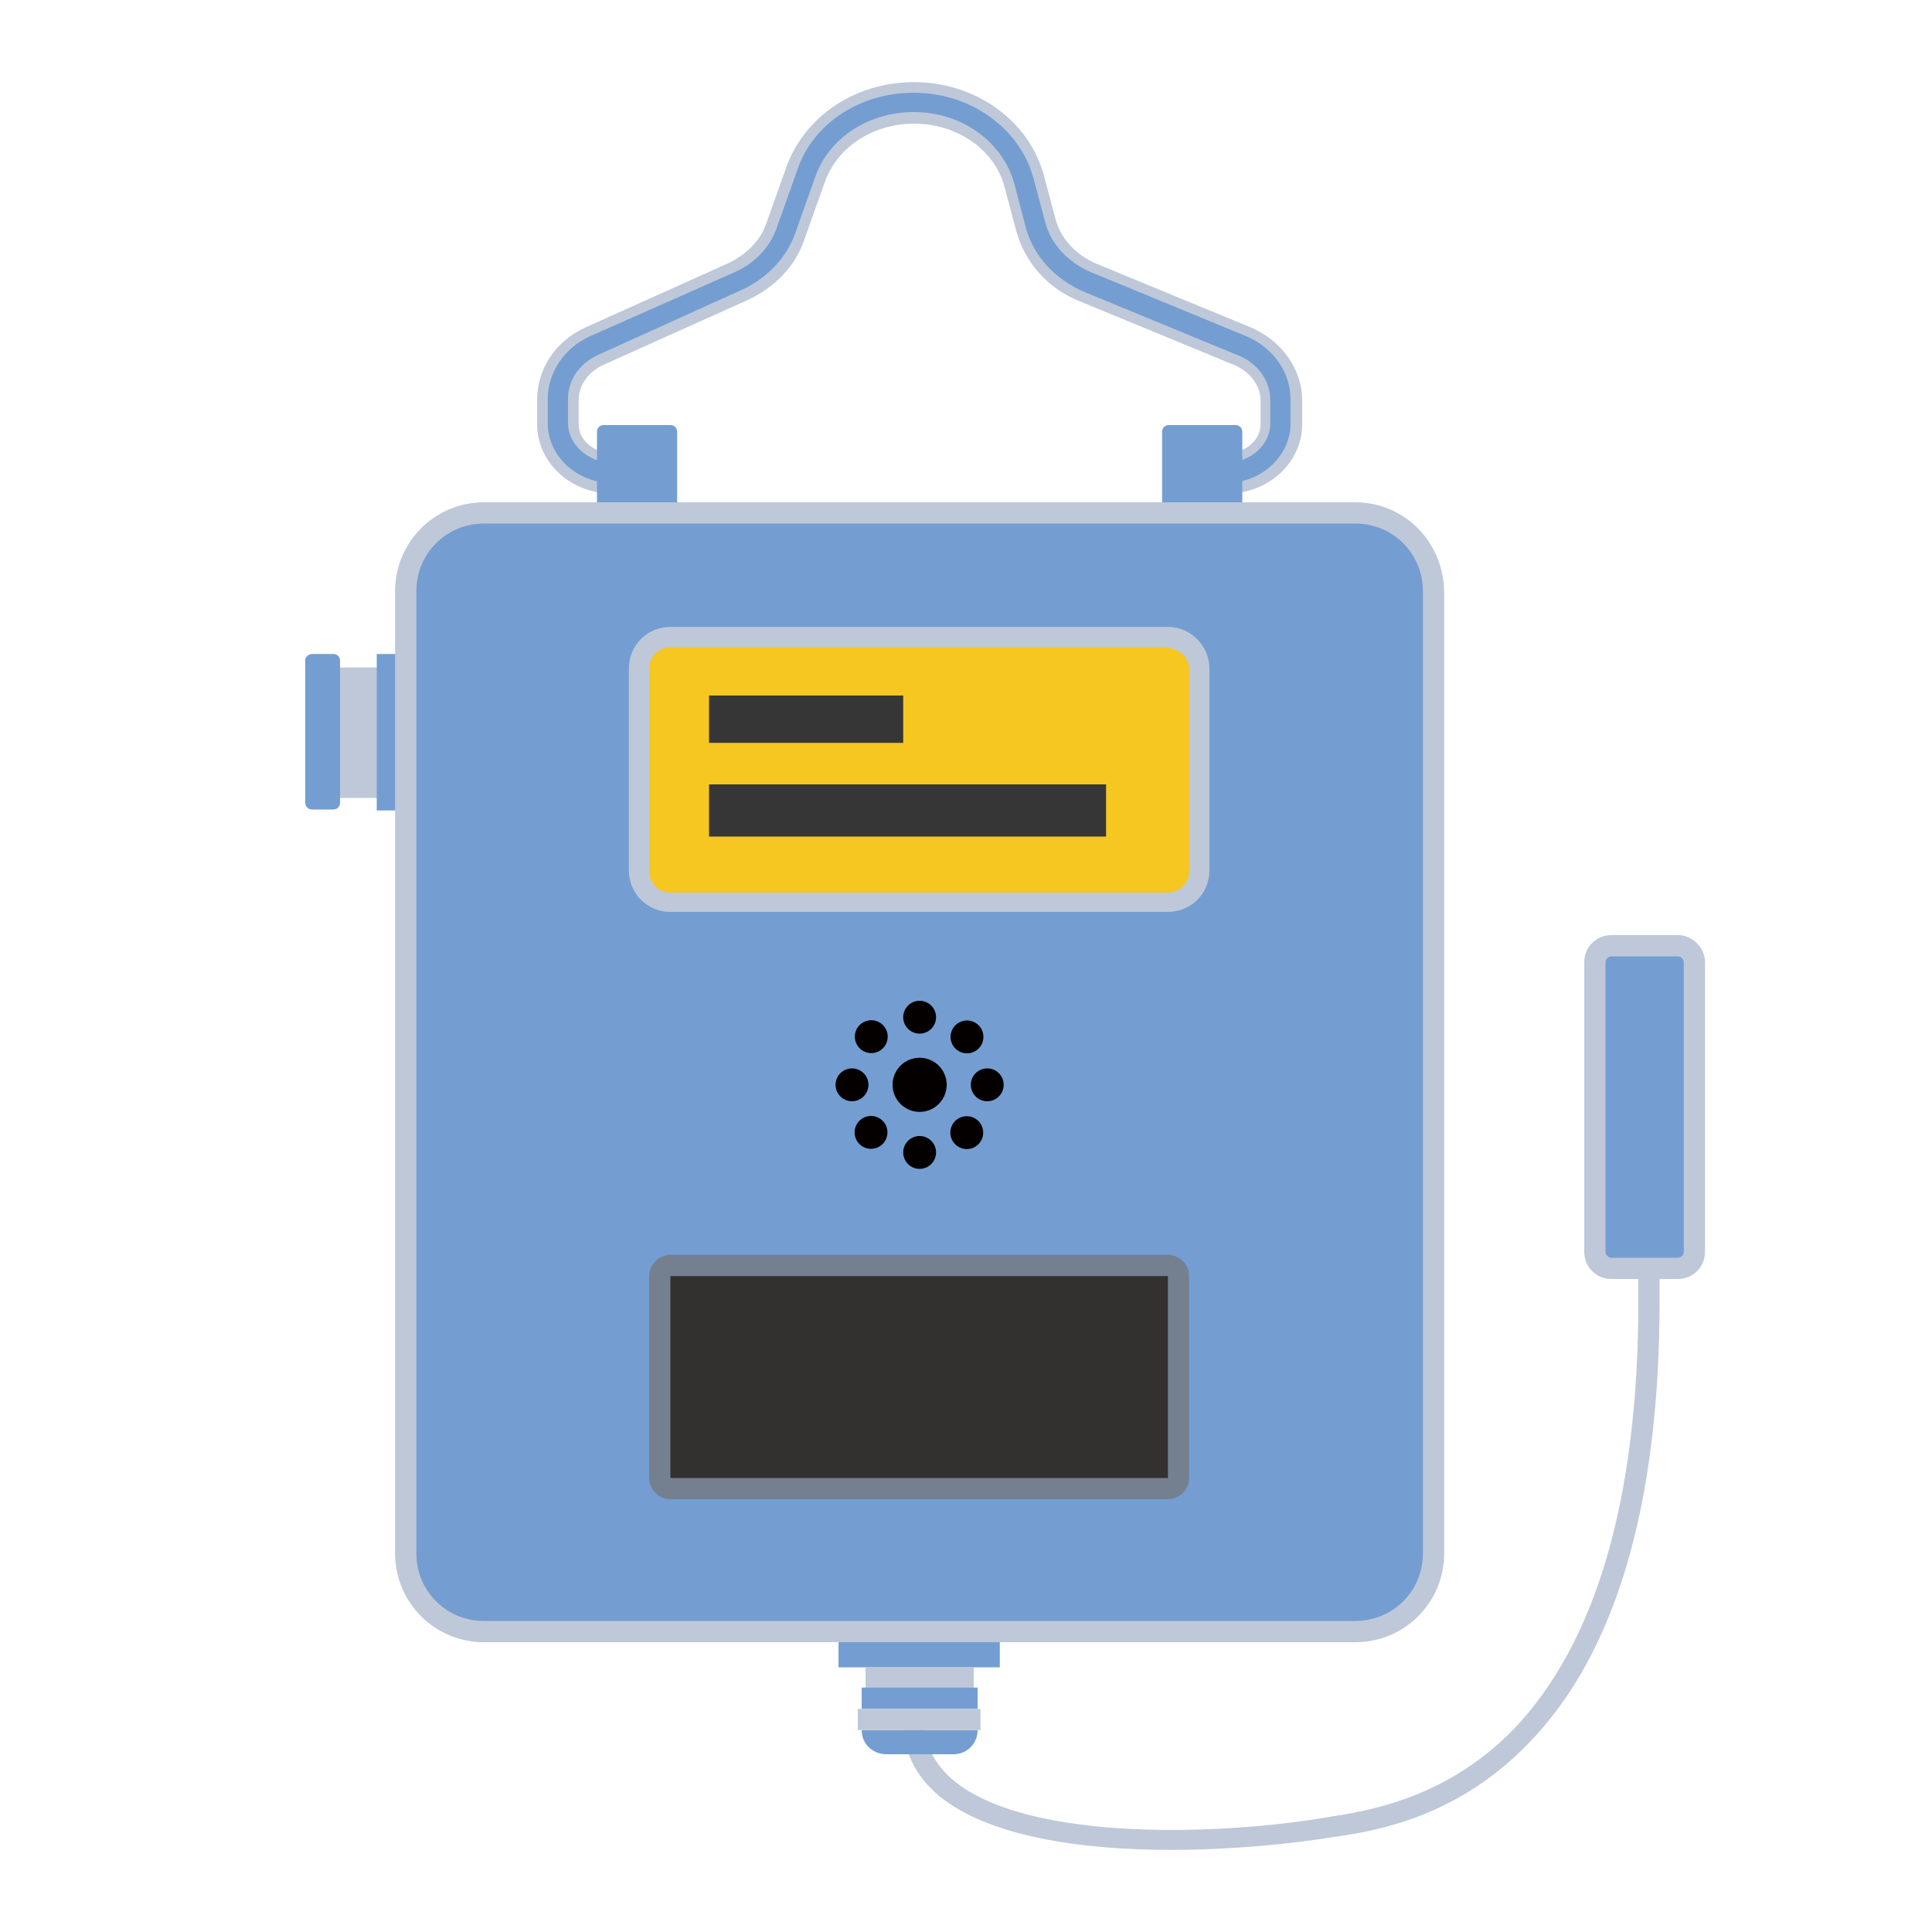 <?xml version="1.0" standalone="no"?><!DOCTYPE svg PUBLIC "-//W3C//DTD SVG 1.1//EN" "http://www.w3.org/Graphics/SVG/1.1/DTD/svg11.dtd"><svg t="1611492044833" class="icon" viewBox="0 0 1024 1024" version="1.1" xmlns="http://www.w3.org/2000/svg" p-id="8812" xmlns:xlink="http://www.w3.org/1999/xlink" width="200" height="200"><defs><style type="text/css"></style></defs><path d="M620.544 980.48c-48.128 0-96.768-7.168-122.88-28.672-12.8-10.752-18.944-24.064-18.944-39.424h11.264c0 12.288 5.12 22.528 15.36 31.232 39.936 33.28 144.896 29.184 201.728 18.944 1.024 0 2.048-0.512 3.584-0.512 16.896-3.072 56.832-9.728 91.648-45.568 43.52-45.568 66.048-121.856 66.048-226.816V501.76h11.264v187.392c0 108.032-23.04 186.88-69.12 234.496-37.376 38.912-79.36 46.08-97.792 49.152-1.024 0-2.56 0.512-3.584 0.512-25.088 4.096-56.832 7.168-88.576 7.168zM178.176 353.792h24.064v69.12h-24.064z" fill="#BEC8D8" p-id="8813"></path><path d="M165.376 346.624h11.264c2.048 0 3.584 1.536 3.584 3.584v75.264c0 2.048-1.536 3.584-3.584 3.584h-11.264c-2.048 0-3.584-1.536-3.584-3.584V350.72c-0.512-2.048 1.536-4.096 3.584-4.096zM199.68 346.624h11.264v82.944H199.68zM444.416 866.816h85.504v16.896H444.416z" fill="#749ED2" p-id="8814"></path><path d="M458.752 883.712h57.344v11.264H458.752z" fill="#BEC8D8" p-id="8815"></path><path d="M456.704 894.464h61.44v11.264h-61.44zM456.704 916.992h61.44c0 7.168-5.632 12.8-12.8 12.8h-35.328c-7.68 0-13.312-5.632-13.312-12.8z" fill="#749ED2" p-id="8816"></path><path d="M454.656 905.728h65.024v11.264H454.656z" fill="#BEC8D8" p-id="8817"></path><path d="M638.464 258.56v-16.384h11.264c11.264 0 20.992-8.192 20.992-17.92v-12.288c0-9.216-6.144-17.408-15.36-21.504l-81.92-33.792c-16.384-6.656-28.16-19.968-32.256-35.84l-6.144-23.04c-5.632-20.992-26.624-35.84-50.688-35.84-23.04 0-43.008 13.312-49.664 32.256l-10.752 30.208c-4.608 13.824-15.36 25.088-29.696 31.232l-76.288 34.304c-9.216 4.096-14.336 12.288-14.336 20.992v12.8c0 9.728 9.216 17.92 20.992 17.92h24.064v16.384h-24.064c-20.48 0-36.864-15.36-36.864-34.304v-12.8c0-14.848 9.728-29.184 24.064-35.84l76.288-34.304c9.728-4.608 17.408-12.288 20.992-22.016l10.752-30.208C428.544 63.488 454.656 46.08 484.352 46.08c31.744 0 58.88 19.456 66.56 47.616l6.144 23.04c3.072 11.264 11.264 19.968 23.04 25.088l81.92 33.792c15.36 6.144 25.6 20.48 25.6 36.352v12.288c0 18.944-16.384 34.304-36.864 34.304h-12.288z" fill="#749ED2" p-id="8818"></path><path d="M484.352 49.152c30.208 0 56.32 18.944 63.488 45.568l6.144 23.04c3.072 11.776 12.288 21.504 24.576 26.624l81.92 33.792c14.336 6.144 23.552 18.944 23.552 33.792v12.288c0 17.408-15.36 31.744-34.304 31.744h-8.704v-10.752h8.704c12.8 0 23.552-9.216 23.552-20.992v-12.288c0-10.24-6.656-19.456-16.896-23.552l-81.92-33.792c-15.36-6.656-26.624-18.944-30.72-33.792L537.6 97.28c-6.144-22.016-27.648-37.888-53.248-37.888-24.064 0-45.056 13.824-52.224 34.304l-10.752 30.208c-4.608 12.8-14.848 23.552-28.16 29.696L317.44 187.904c-10.24 4.608-16.384 13.312-16.384 23.552v12.8c0 11.264 10.752 20.992 23.552 20.992h21.504V256h-21.504c-18.944 0-34.304-14.336-34.304-31.744v-12.8c0-13.824 8.704-27.136 22.528-33.28L389.12 144.384c10.752-4.608 18.944-13.312 22.528-23.552l10.752-30.208c8.192-25.088 33.28-41.472 61.952-41.472m0-5.632c-30.72 0-57.856 17.92-67.584 45.056l-10.752 30.208c-3.072 8.704-10.24 15.872-19.456 20.48l-76.288 34.304c-15.872 7.168-25.6 22.016-25.6 38.4v12.8c0 20.48 17.92 36.864 39.936 36.864h27.136v-21.504h-27.136c-9.728 0-17.92-6.656-17.92-15.36v-12.8c0-7.68 5.12-14.848 12.8-18.432l76.288-34.304c14.848-6.656 26.112-18.432 30.72-32.768l10.752-30.208c6.656-18.432 25.6-30.72 47.104-30.72 23.04 0 43.008 13.824 48.128 33.792l6.144 23.04c4.608 16.896 16.896 30.72 33.792 37.376l81.92 33.792c8.192 3.584 13.824 10.752 13.824 18.944v12.288c0 8.704-8.192 15.36-17.92 15.36h-14.336v21.504h14.336c22.016 0 39.936-16.384 39.936-36.864v-12.288c0-16.896-10.752-31.744-27.136-38.912l-81.92-33.792c-10.752-4.608-18.432-12.8-21.504-23.04l-6.144-23.04c-7.68-29.696-36.352-50.176-69.12-50.176z" fill="#BEC8D8" p-id="8819"></path><path d="M355.328 283.648h-35.328c-2.048 0-3.584-1.536-3.584-3.584v-51.2c0-2.048 1.536-3.584 3.584-3.584h35.328c2.048 0 3.584 1.536 3.584 3.584v51.2c0.512 1.536-1.536 3.584-3.584 3.584zM654.848 283.648H619.52c-2.048 0-3.584-1.536-3.584-3.584v-51.2c0-2.048 1.536-3.584 3.584-3.584h35.328c2.048 0 3.584 1.536 3.584 3.584v51.2c0 1.536-1.536 3.584-3.584 3.584z" fill="#749ED2" p-id="8820"></path><path d="M256.512 864.256c-23.04 0-41.472-18.432-41.472-41.472V313.344c0-23.04 18.432-41.472 41.472-41.472h461.824c23.04 0 41.472 18.432 41.472 41.472v509.952c0 23.04-18.432 41.472-41.472 41.472H256.512z" fill="#749ED2" p-id="8821"></path><path d="M718.336 277.504c19.968 0 35.84 15.872 35.84 35.84v509.952c0 19.968-15.872 35.84-35.84 35.84H256.512c-19.968 0-35.84-15.872-35.84-35.84V313.344c0-19.968 15.872-35.84 35.84-35.84h461.824m0-11.264H256.512c-26.112 0-47.104 20.992-47.104 47.104v509.952c0 26.112 20.992 47.104 47.104 47.104h461.824c26.112 0 47.104-20.992 47.104-47.104V313.344c-0.512-26.112-20.992-47.104-47.104-47.104z" fill="#BEC8D8" p-id="8822"></path><path d="M355.328 478.208c-9.216 0-16.384-7.168-16.384-16.384v-107.52c0-9.216 7.168-16.384 16.384-16.384h263.68c9.216 0 16.384 7.168 16.384 16.384v107.008c0 9.216-7.168 16.384-16.384 16.384H355.328z" fill="#F5C720" p-id="8823"></path><path d="M619.008 343.552c6.144 0 11.264 5.12 11.264 11.264v107.008c0 6.144-5.12 11.264-11.264 11.264H355.328c-6.144 0-11.264-5.12-11.264-11.264v-107.52c0-6.144 5.12-11.264 11.264-11.264h263.68m0-10.752H355.328c-12.288 0-22.016 9.728-22.016 22.016v107.008c0 12.288 9.728 22.016 22.016 22.016h263.68c12.288 0 22.016-9.728 22.016-22.016V354.304c0-11.776-9.728-22.016-22.016-22.016z" fill="#BEC8D8" p-id="8824"></path><path d="M355.328 788.992c-3.072 0-5.632-2.56-5.632-5.632v-107.008c0-3.072 2.56-5.632 5.632-5.632h263.68c3.072 0 5.632 2.56 5.632 5.632V783.36c0 3.072-2.56 5.632-5.632 5.632H355.328z" fill="#333030" p-id="8825"></path><path d="M619.008 676.352V783.36H355.328v-107.008h263.68m0-11.264H355.328c-6.144 0-11.264 5.12-11.264 11.264V783.36c0 6.144 5.12 11.264 11.264 11.264h263.68c6.144 0 11.264-5.12 11.264-11.264v-107.008c0-6.144-5.12-11.264-11.264-11.264z" fill="#747F8F" p-id="8826"></path><path d="M487.424 574.976m-14.336 0a14.336 14.336 0 1 0 28.672 0 14.336 14.336 0 1 0-28.672 0Z" fill="#040000" p-id="8827"></path><path d="M487.424 539.136m-8.704 0a8.704 8.704 0 1 0 17.408 0 8.704 8.704 0 1 0-17.408 0Z" fill="#040000" p-id="8828"></path><path d="M487.424 610.816m-8.704 0a8.704 8.704 0 1 0 17.408 0 8.704 8.704 0 1 0-17.408 0Z" fill="#040000" p-id="8829"></path><path d="M455.638 555.608a8.704 8.704 0 1 0 12.309-12.31 8.704 8.704 0 1 0-12.309 12.31Z" fill="#040000" p-id="8830"></path><path d="M506.251 606.475a8.704 8.704 0 1 0 12.309-12.31 8.704 8.704 0 1 0-12.309 12.31Z" fill="#040000" p-id="8831"></path><path d="M451.584 574.976m-8.704 0a8.704 8.704 0 1 0 17.408 0 8.704 8.704 0 1 0-17.408 0Z" fill="#040000" p-id="8832"></path><path d="M523.264 574.976m-8.704 0a8.704 8.704 0 1 0 17.408 0 8.704 8.704 0 1 0-17.408 0Z" fill="#040000" p-id="8833"></path><path d="M455.511 606.348a8.704 8.704 0 1 0 12.309-12.31 8.704 8.704 0 1 0-12.309 12.31Z" fill="#040000" p-id="8834"></path><path d="M506.375 555.736a8.704 8.704 0 1 0 12.309-12.31 8.704 8.704 0 1 0-12.309 12.31Z" fill="#040000" p-id="8835"></path><path d="M375.808 368.64h102.912v25.088H375.808z" fill="#373636" p-id="8836"></path><path d="M375.808 415.744h210.432v27.648H375.808z" fill="#373636" p-id="8837"></path><path d="M854.016 672.256c-4.608 0-8.704-4.096-8.704-8.704v-153.6c0-4.608 4.096-8.704 8.704-8.704h35.328c4.608 0 8.704 4.096 8.704 8.704v153.6c0 4.608-4.096 8.704-8.704 8.704h-35.328z" fill="#749ED2" p-id="8838"></path><path d="M889.344 506.88c1.536 0 3.072 1.536 3.072 3.072v153.6c0 1.536-1.536 3.072-3.072 3.072h-35.328c-1.536 0-3.072-1.536-3.072-3.072v-153.6c0-1.536 1.536-3.072 3.072-3.072h35.328m0-11.264h-35.328c-7.68 0-14.336 6.144-14.336 14.336v153.6c0 7.68 6.144 14.336 14.336 14.336h35.328c7.68 0 14.336-6.144 14.336-14.336v-153.6c0-7.68-6.656-14.336-14.336-14.336z" fill="#BEC8D8" p-id="8839"></path></svg>